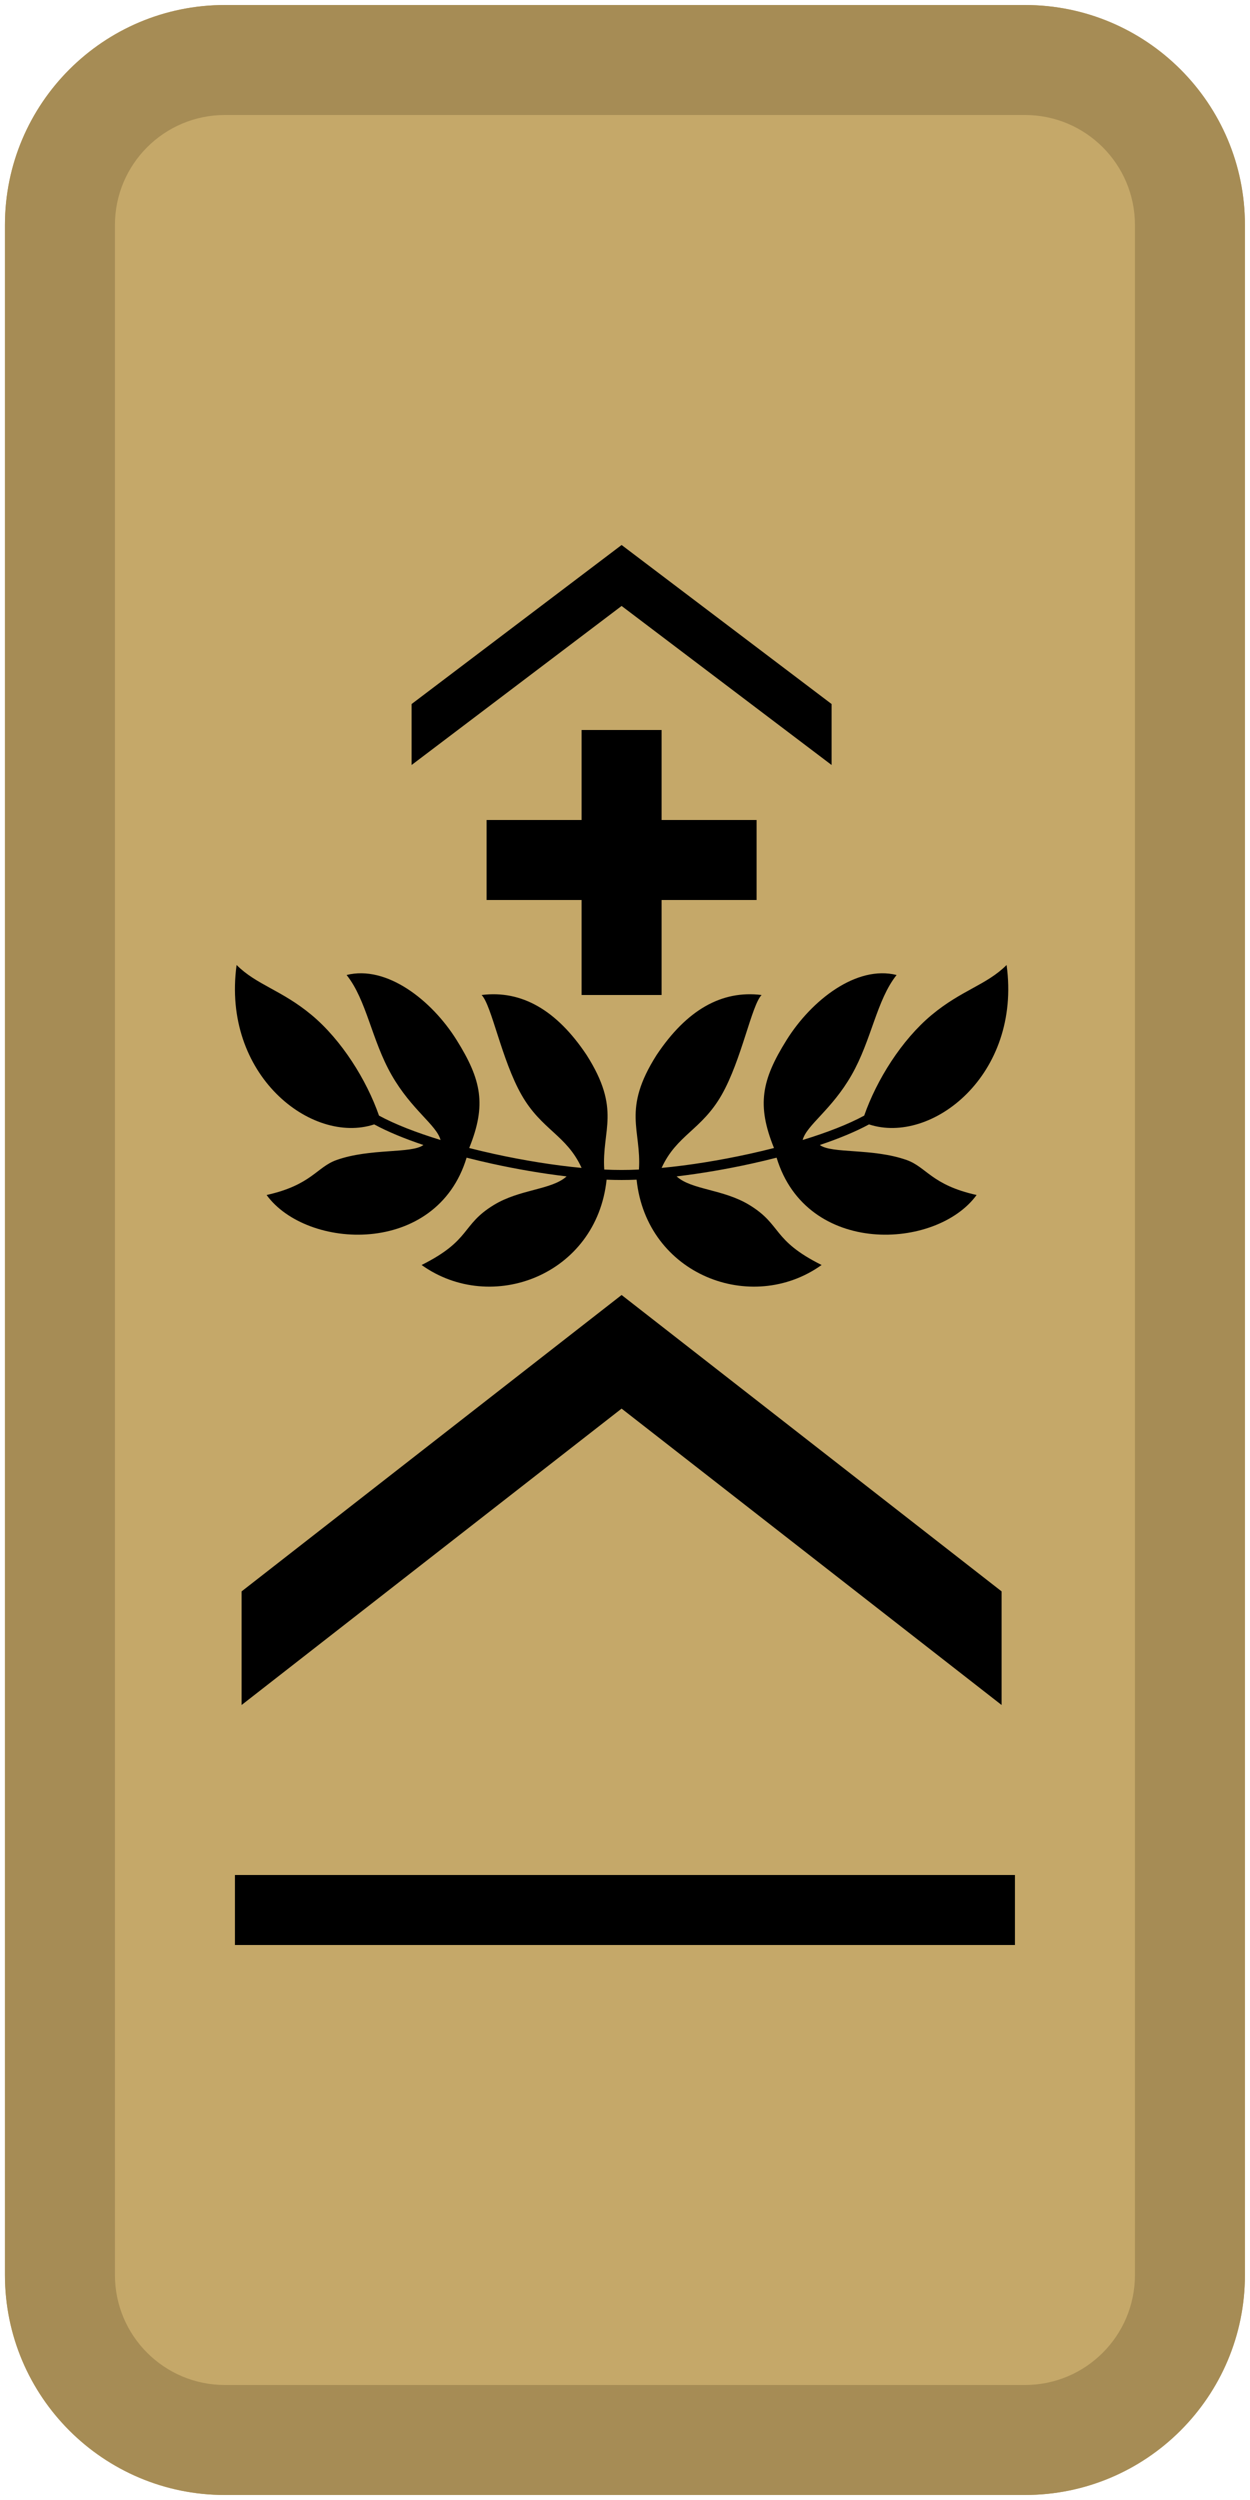 <svg width="125" height="250" viewBox="0 0 125 250" fill="none" xmlns="http://www.w3.org/2000/svg">
<path d="M0.494 22.5C0.494 10.35 10.344 0.5 22.494 0.5H102.494C114.644 0.5 124.494 10.35 124.494 22.5V227.5C124.494 239.65 114.644 249.5 102.494 249.5H22.494C10.344 249.5 0.494 239.65 0.494 227.5V22.5Z" fill="#C5A869"/>
<path fill-rule="evenodd" clip-rule="evenodd" d="M102.494 11.5H22.494C16.419 11.5 11.494 16.425 11.494 22.5V227.5C11.494 233.575 16.419 238.5 22.494 238.5H102.494C108.569 238.5 113.494 233.575 113.494 227.5V22.5C113.494 16.425 108.569 11.5 102.494 11.5ZM22.494 0.5C10.344 0.5 0.494 10.35 0.494 22.5V227.5C0.494 239.65 10.344 249.5 22.494 249.5H102.494C114.644 249.5 124.494 239.65 124.494 227.5V22.5C124.494 10.35 114.644 0.5 102.494 0.5H22.494Z" fill="#A68C55"/>
<path d="M24.16 170.5L62.16 140.861L100.16 170.5V159.139L62.16 129.5L24.16 159.139V170.5Z" fill="black"/>
<path d="M63.66 117.968C64.66 127.5 75.16 131.5 82.16 126.5C77.16 124 78.22 122.5 74.94 120.5C72.316 118.9 69.16 119 67.66 117.639C70.076 117.355 72.65 116.915 75.155 116.363C75.999 116.177 76.837 115.978 77.66 115.767C80.66 125.675 93.66 125 97.66 119.5C93.16 118.5 92.66 116.708 90.66 116C87.269 114.8 83.16 115.387 81.981 114.5C83.874 113.863 85.564 113.167 86.9 112.439C93.16 114.5 102.16 107.5 100.66 96.5C98.66 98.5 96.16 99 93.16 101.5C90.16 104 87.66 108 86.421 111.561C84.831 112.428 82.687 113.259 80.265 114C80.66 112.5 83.16 111 85.16 107.5C87.16 104 87.66 100 89.66 97.5C85.66 96.5 81.16 100 78.66 104C76.16 108 75.66 110.5 77.4 114.802C76.594 115.008 75.771 115.204 74.94 115.387C71.97 116.041 68.915 116.533 66.16 116.792C67.66 113.5 70.16 113 72.16 109.5C74.16 106 75.16 100.5 76.16 99.5C72.16 99 68.66 101 65.66 105.5C62.16 111 64.16 113 63.894 116.956C62.738 117.012 61.582 117.012 60.426 116.956C60.16 113 62.16 111 58.66 105.5C55.66 101 52.16 99 48.16 99.5C49.16 100.5 50.16 106 52.16 109.5C54.16 113 56.66 113.5 58.16 116.792C55.406 116.533 52.35 116.041 49.38 115.387C48.549 115.204 47.726 115.008 46.92 114.802C48.66 110.5 48.16 108 45.66 104C43.16 100 38.66 96.5 34.66 97.5C36.66 100 37.16 104 39.16 107.5C41.16 111 43.66 112.5 44.055 114C41.633 113.259 39.49 112.428 37.9 111.561C36.66 108 34.16 104 31.16 101.5C28.16 99 25.66 98.5 23.66 96.5C22.16 107.5 31.16 114.5 37.421 112.439C38.756 113.167 40.446 113.863 42.34 114.5C41.16 115.387 37.052 114.8 33.66 116C31.66 116.708 31.16 118.5 26.66 119.5C30.66 125 43.66 125.675 46.66 115.767C47.483 115.978 48.321 116.177 49.165 116.363C51.67 116.915 54.244 117.355 56.66 117.639C55.16 119 52.004 118.9 49.38 120.5C46.1 122.5 47.16 124 42.16 126.5C49.16 131.5 59.66 127.5 60.66 117.968C61.696 118.01 62.625 118.01 63.66 117.968Z" fill="black"/>
<path d="M66.16 99.5V90H75.66V82H66.16V73H58.16V82H48.66V90H58.16V99.5H66.16Z" fill="black"/>
<path d="M41.16 76.5L62.16 60.596L83.16 76.5V70.404L62.16 54.5L41.16 70.404V76.5Z" fill="black"/>
<path d="M23.494 187.5H101.494V194.5H23.494V187.5Z" fill="black"/>
</svg>
